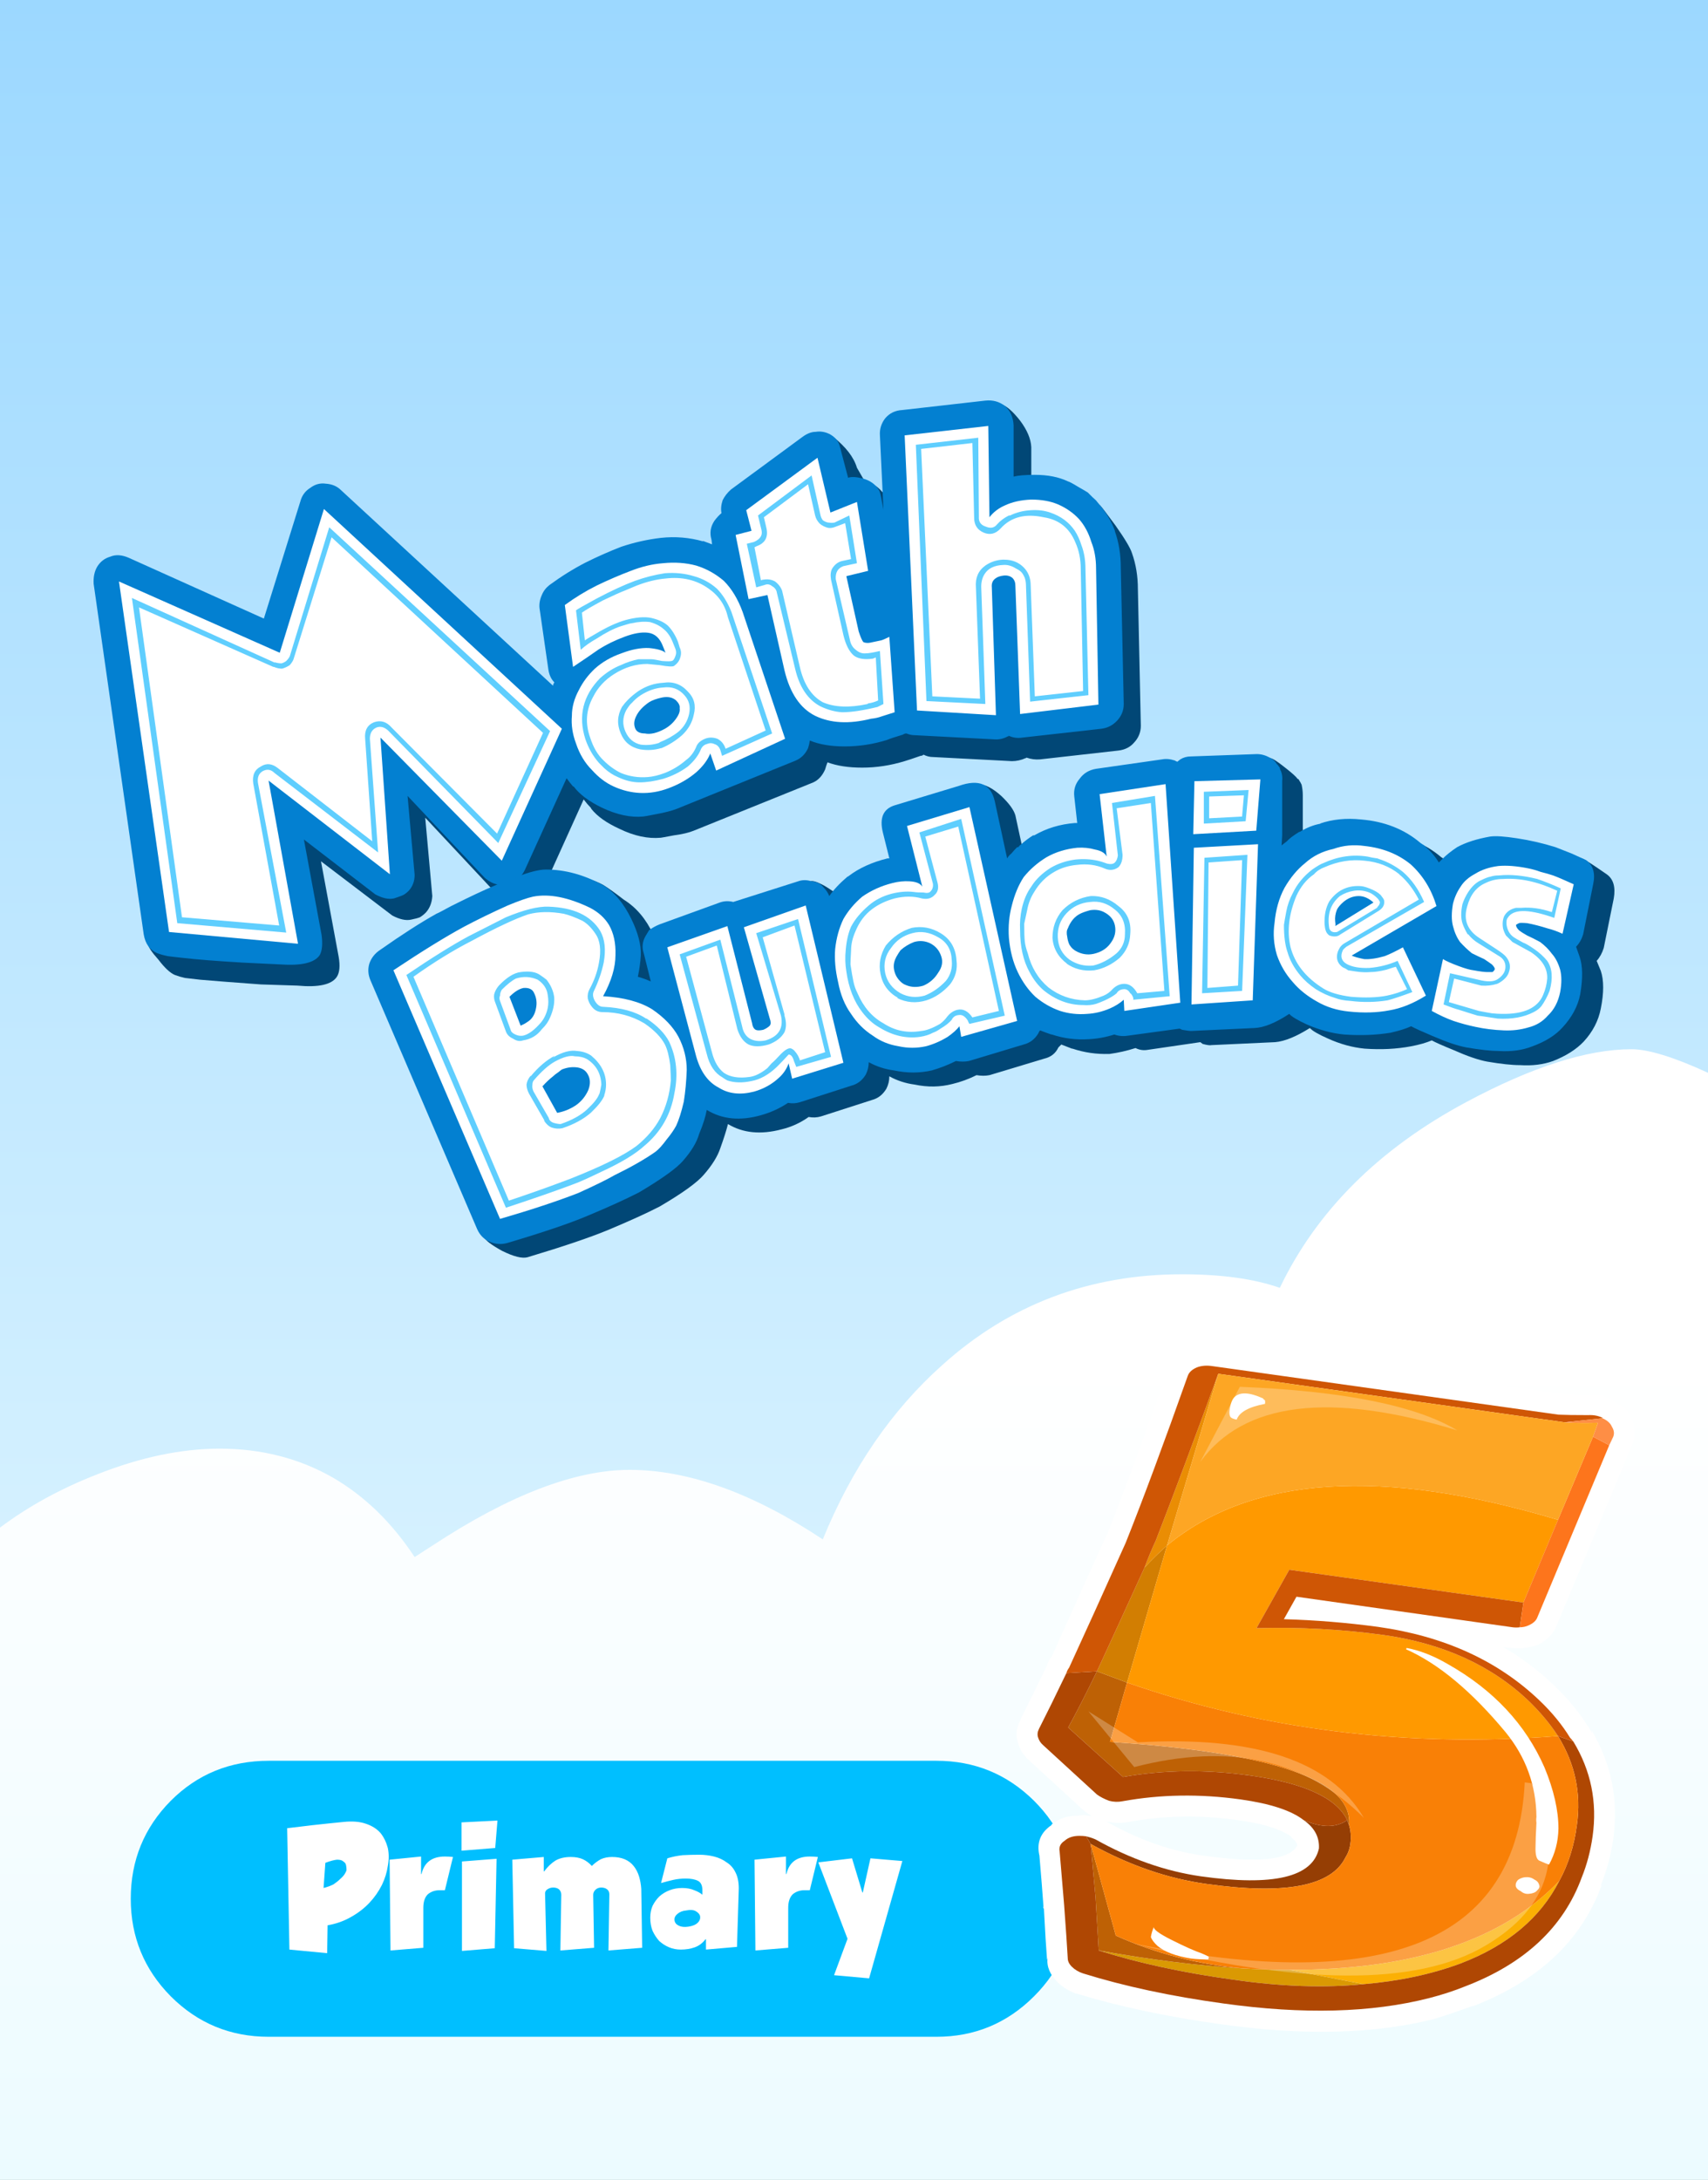 
<svg xmlns="http://www.w3.org/2000/svg" version="1.1" xmlns:xlink="http://www.w3.org/1999/xlink" preserveAspectRatio="none" x="0px" y="0px" width="145px" height="185px" viewBox="0 0 145 185">
<rect x="0" y="0" width="145" height="185" fill="#333333" stroke="none"/>
<defs>
<linearGradient id="Gradient_1" gradientUnits="userSpaceOnUse" x1="72.5" y1="184.988" x2="72.5" y2="0.012" spreadMethod="pad">
<stop  offset="0%" stop-color="#ECFBFF"/>

<stop  offset="100%" stop-color="#9CD8FF"/>
</linearGradient>

<linearGradient id="Gradient_2" gradientUnits="userSpaceOnUse" x1="72.5" y1="185.025" x2="72.5" y2="115.775" spreadMethod="pad">
<stop  offset="0%" stop-color="#ECFBFF"/>

<stop  offset="100%" stop-color="#FFFFFF"/>
</linearGradient>
</defs>

<g id="Layer_1">
<g transform="matrix( 1, 0, 0, 1, 0,0) ">
<g>
<g>
<path fill="url(#Gradient_1)" stroke="none" d="
M 145 185
L 145 0 0 0 0 185 145 185 Z"/>
</g>
</g>
</g>

<g transform="matrix( 1, 0, 0, 1, 0,0) ">
<g>
<g>
<path fill="url(#Gradient_2)" stroke="none" d="
M 145 91.05
Q 140.65 89.05 138.5 89.05 132.85 89.05 124.45 93.55 113.35 99.5 108.65 109.3 105.35 108.15 100.35 108.15 88.55 108.15 80 115.85 73.55 121.6 69.85 130.65 60.95 124.75 53.45 124.75 46.5 124.75 36.75 131.15
L 35.2 132.15
Q 32.3 127.75 28.25 125.4 23.95 122.95 18.65 122.95 13.75 122.95 8.2 125.15 3.6 126.95 0 129.65
L 0 185 145 185 145 91.05 Z"/>
</g>
</g>
</g>

<g transform="matrix( 0.763, 0, 0, 0.763, 0,15) ">
<g>
<g>
<path fill="#00BFFF" stroke="none" d="
M 29.9 176.2
Q 23.45 176.2 19 180.65 14.55 185.15 14.55 191.55 14.55 197.9 19 202.4 23.5 206.9 29.9 206.9
L 104.2 206.9
Q 110.55 206.9 115.05 202.4 119.55 197.9 119.55 191.55 119.55 185.15 115.05 180.65 110.55 176.2 104.2 176.2
L 29.9 176.2 Z"/>
</g>
</g>
</g>

<g transform="matrix( 0.763, 0, 0, 0.763, 0,15) ">
<g>
<g>
<path fill="#FFFFFF" stroke="none" d="
M 96.85 187.05
L 96 190.85 95.95 190.85 94.8 187.05 91.05 187.5 94.3 196 92.8 200.05 96.7 200.4 100.4 187.35 96.85 187.05
M 91 186.9
Q 90.55 186.85 90.1 186.85 87.95 186.85 87.5 188.8
L 87.45 188.8 87.45 186.85 83.95 187.2 84.05 197.3 87.7 197 87.7 192.55
Q 87.7 191.55 88.2 191.05 88.75 190.6 89.5 190.6 89.7 190.6 89.85 190.6 89.95 190.6 90.1 190.6
L 91 186.9
M 78.15 191.1
Q 77.8 190.8 77.25 190.6 76.7 190.35 75.9 190.35 75.15 190.35 74.5 190.6 73.85 190.85 73.35 191.3 72.9 191.75 72.6 192.35 72.35 192.95 72.35 193.65 72.35 194.45 72.6 195.1 72.9 195.75 73.35 196.25 73.85 196.7 74.45 196.95 75.05 197.2 75.75 197.2 76.6 197.2 77.3 196.95 78 196.7 78.5 196.05
L 78.55 196.05 78.55 197.2 82 196.9 82.2 190.4
Q 82.2 189.35 81.85 188.65 81.5 187.9 80.85 187.5 80.25 187.05 79.45 186.85 78.65 186.65 77.8 186.65 76.85 186.65 75.95 186.7 75.05 186.8 74.25 187.05
L 73.55 189.8
Q 74.25 189.6 74.9 189.45 75.55 189.3 76.3 189.3 77.15 189.3 77.65 189.55 78.15 189.8 78.15 190.6
L 78.15 191.1
M 75.55 194.55
Q 75.1 194.35 75.05 193.95 75 193.55 75.35 193.25 75.75 192.9 76.35 192.85 77.05 192.7 77.45 192.95 77.85 193.2 77.9 193.5 77.95 193.9 77.65 194.2 77.3 194.55 76.6 194.65 75.95 194.75 75.55 194.55
M 55.25 187.1
L 51.4 187.4 51.4 197.35 55.05 197.05 55.25 187.1
M 60.5 186.9
L 57 187.2 57.2 197.05 60.8 197.35 60.65 191.1
Q 60.6 190.7 60.9 190.5 61.2 190.3 61.55 190.3 61.95 190.3 62.2 190.5 62.45 190.75 62.45 191.1
L 62.35 197.3 66.1 197 66 191.1
Q 66 190.8 66.25 190.55 66.5 190.3 66.9 190.3 67.3 190.3 67.55 190.5 67.8 190.7 67.8 191.05
L 67.7 197.3 71.45 197 71.35 190.45
Q 71.3 189.7 71.1 189.05 70.9 188.4 70.5 187.9 70.1 187.4 69.5 187.15 68.9 186.9 68.1 186.9 67.4 186.9 66.85 187.15 66.3 187.45 65.85 187.9 65.4 187.4 64.85 187.15 64.3 186.9 63.5 186.9 62.5 186.9 61.8 187.3 61.1 187.75 60.55 188.5
L 60.5 188.5 60.5 186.9
M 50.4 186.9
Q 49.95 186.85 49.5 186.85 47.35 186.85 46.9 188.8
L 46.85 188.8 46.85 186.85 43.35 187.2 43.45 197.3 47.1 197 47.1 192.55
Q 47.1 191.55 47.6 191.05 48.15 190.6 48.9 190.6 49.1 190.6 49.25 190.6 49.35 190.6 49.5 190.6
L 50.4 186.9
M 55.35 182.85
L 51.35 183.05 51.35 186.2 55.1 185.9 55.35 182.85
M 36.75 183.15
Q 35.2 183.3 31.95 183.7
L 32.2 197.2 36.4 197.6 36.45 194.5
Q 37.9 194.25 39.1 193.55 40.25 192.9 41.1 192 41.95 191.1 42.5 190 43 188.95 43.15 187.9 43.35 186.85 43.15 185.9 42.9 184.95 42.35 184.25 41.75 183.55 40.7 183.2 39.7 182.85 38.25 183
L 36.75 183.15
M 38.5 187.8
Q 38.55 188.05 38.55 188.2 38.55 188.35 38.55 188.4 38.5 188.55 38.35 188.8 38.15 189.1 37.85 189.35 37.55 189.65 37.1 189.95 36.6 190.2 36 190.35
L 36.2 187.55
Q 37 187.25 37.5 187.2 38 187.2 38.2 187.4 38.45 187.55 38.5 187.8 Z"/>
</g>
</g>
</g>

<g transform="matrix( 0.763, 0, 0, 0.763, 0,15) ">
<g>
<g>
<path fill="#FFFFFF" stroke="none" d="
M 176.6 135.5
Q 174.6 135.45 173.6 135.35
L 135.25 130
Q 133.55 129.75 132.4 130.3 132.3 130.3 132.25 130.35 130.2 131.15 129.9 132.8 126.05 143.8 123.15 151.1
L 123.15 151.05
Q 119.55 158.95 117.05 164.55 116.65 165 116.45 165.7 114.75 169.2 113.55 171.6
L 113.55 171.7
Q 112.8 172.95 113.3 174.3 113.6 175.35 114.5 176.15
L 120.55 181.7
Q 121 182.05 121.45 182.35 121.3 182.35 121.15 182.3 120.55 182.2 119.95 182.3 118.25 182.3 117.15 183.2 117.05 183.2 117.05 183.25 117 183.25 117 183.35 115.15 184.6 115.65 186.75 115.95 190.25 116.1 192.4 116.05 192.6 116.15 192.65 116.35 196.5 116.5 198.35
L 116.55 198.15
Q 116.4 199.6 117.7 200.85 118.45 201.6 119.7 202.1
L 119.8 202.1
Q 126.85 204.25 135.8 205.5 149.6 207.45 159.65 204.9 161.85 204.2 163.9 203.45
L 163.9 203.5
Q 174.85 199.25 178.2 190.05
L 178.1 190.05
Q 179.1 187.65 179.5 184.9 180.4 178.4 177.1 172.85
L 177.1 173.1
Q 176.9 172.6 176.6 172.25 175.15 169.95 172.95 167.85 170.35 165.35 167.25 163.55
L 168 163.65
Q 168.6 163.7 169.15 163.7 169.9 163.65 170.8 163.4 170.95 163.35 171.1 163.3 172.7 162.5 173.2 161.15
L 181.6 141.05
Q 182.2 139.5 181.5 138.1 181.1 136.95 179.75 136.35 179.5 136.15 179.3 136 178.05 135.35 176.6 135.5
M 125.35 183.05
Q 131.3 181.9 137.7 182.8 141.85 183.35 143.7 184.65
L 143.7 184.75
Q 144.25 185.15 144.35 185.6 143.1 188.05 133.9 186.75 128.45 186 123.1 182.95 124.2 183.2 125.3 183.05
L 125.35 183.05 Z"/>
</g>
</g>
</g>

<g transform="matrix( 0.763, 0, 0, 0.763, 0,15) ">
<g>
<g>
<path fill="#FBB004" stroke="none" d="
M 143.45 199.45
L 151.7 201.05
Q 157.65 200.55 162.5 198.75 170.35 195.75 173.5 189.55 164 199.5 143.45 199.45 Z"/>

<path fill="#DA9903" stroke="none" d="
M 139.35 199.35
L 138.3 199.3
Q 130.9 198.85 122.25 197.3 128.85 199.4 137.25 200.55 145.15 201.7 151.7 201.05
L 143.45 199.45
Q 141.4 199.45 139.35 199.35 Z"/>

<path fill="#BE6105" stroke="none" d="
M 121.9 191.45
Q 122.15 195.45 122.25 197.3 130.9 198.85 138.3 199.3 130.85 198.65 124.15 195.65
L 121.35 185.45
Q 121.7 189.15 121.9 191.45
M 125.4 167.5
Q 123.65 166.85 122.05 166.25 120.2 170.05 118.85 172.5
L 124.95 178
Q 131.8 176.8 139.15 177.85 148.1 179.1 149.9 182.8 149.95 183.05 150.1 183.35 150.8 175.9 123.5 174.1
L 125.4 167.5 Z"/>

<path fill="#D27E02" stroke="none" d="
M 129.85 152.25
Q 128.55 153.4 127.35 154.7 124.25 161.5 122.05 166.25 123.65 166.85 125.4 167.5
L 129.85 152.25 Z"/>

<path fill="#EA8D04" stroke="none" d="
M 128.6 151.7
Q 127.9 153.2 127.35 154.7 128.55 153.4 129.85 152.25
L 135.55 133.15
Q 131.5 144.25 128.6 151.7 Z"/>

<path fill="#953E04" stroke="none" d="
M 120.85 184.6
L 121.35 185.45
Q 127.75 189 134.25 189.9 147.35 191.75 149.7 186.95 150.15 186.25 150.25 185.4 150.4 184.35 150.1 183.35 149.95 183.05 149.9 182.8 148.05 184.1 145.05 182.8 146.85 184.05 146.75 185.95 145.7 190.75 133.6 189.05 127.7 188.2 121.9 184.95 121.45 184.75 120.85 184.6 Z"/>

<path fill="#AF4703" stroke="none" d="
M 118.65 166.45
Q 116.85 170.2 115.6 172.65 115.35 173.15 115.5 173.6 115.65 174.1 116.05 174.45
L 122.05 179.95
Q 122.6 180.35 123.4 180.65 124.15 180.85 124.9 180.7 131.25 179.55 138.05 180.5 143 181.2 145.05 182.8 148.05 184.1 149.9 182.8 148.1 179.1 139.15 177.85 131.8 176.8 124.95 178
L 118.85 172.5
Q 120.2 170.05 122.05 166.25
L 118.65 166.45
M 176 189.15
Q 176.85 187.05 177.2 184.6 178 178.9 175.05 174.05
L 173.35 173.45
Q 176.2 178.05 175.45 183.35 175 186.8 173.5 189.55 170.35 195.75 162.5 198.75 157.65 200.55 151.7 201.05 145.15 201.7 137.25 200.55 128.85 199.4 122.25 197.3 122.15 195.45 121.9 191.45 121.7 189.15 121.35 185.45
L 120.85 184.6
Q 120.5 184.55 120.1 184.55 119.05 184.55 118.45 185.1 117.75 185.55 117.9 186.3 118.2 190 118.4 192.25 118.7 196.3 118.8 198.15 118.8 198.65 119.25 199.1 119.75 199.6 120.5 199.85 127.4 202 136.15 203.2 149.4 205.05 159 202.6 161.15 202.05 163 201.3 172.95 197.5 176 189.15 Z"/>

<path fill="#F98006" stroke="none" d="
M 175.45 183.35
Q 176.2 178.05 173.35 173.45 148.1 175.4 125.4 167.5
L 123.5 174.1
Q 150.8 175.9 150.1 183.35 150.4 184.35 150.25 185.4 150.15 186.25 149.7 186.95 147.35 191.75 134.25 189.9 127.75 189 121.35 185.45
L 124.15 195.65
Q 130.85 198.65 138.3 199.3
L 139.35 199.35
Q 141.4 199.45 143.45 199.45 164 199.5 173.5 189.55 175 186.8 175.45 183.35 Z"/>

<path fill="#FF9900" stroke="none" d="
M 169.5 158.6
L 173.35 149.4
Q 144 140.6 129.85 152.25
L 125.4 167.5
Q 148.1 175.4 173.35 173.45 172.05 171.45 170.1 169.55 163.85 163.6 153.9 162.2 146.95 161.25 139.8 161.45
L 143.45 154.95 169.5 158.6 Z"/>

<path fill="#CF5605" stroke="none" d="
M 168.3 161.35
Q 168.7 161.4 169.1 161.35
L 169.5 158.6 143.45 154.95 139.8 161.45
Q 146.95 161.25 153.9 162.2 163.85 163.6 170.1 169.55 172.05 171.45 173.35 173.45
L 175.05 174.05
Q 174.9 173.85 174.7 173.65 173.35 171.45 171.3 169.5 164.35 162.85 153.3 161.3 148.1 160.6 142.85 160.45
L 144.25 157.95 168.3 161.35
M 178.3 138.1
L 178.3 138.05
Q 177.6 137.7 176.7 137.75 174.5 137.75 173.4 137.7
L 134.9 132.3
Q 133.9 132.15 133.15 132.45 132.35 132.8 132.15 133.4 128.2 144.55 125.25 151.95 121.55 160.2 118.95 165.85 118.75 166.1 118.65 166.45
L 122.05 166.25
Q 124.25 161.5 127.35 154.7 127.9 153.2 128.6 151.7 131.5 144.25 135.55 133.15
L 174.1 138.55 178.3 138.1 Z"/>

<path fill="#FD751C" stroke="none" d="
M 179.05 141.1
L 177.25 140.15 173.35 149.4 169.5 158.6 169.1 161.35
Q 169.6 161.35 170.05 161.15 170.85 160.8 171.05 160.25
L 179.05 141.1 Z"/>

<path fill="#FDA624" stroke="none" d="
M 177.25 140.15
L 177.8 138.6
Q 175.3 138.65 174.1 138.55
L 135.55 133.15 129.85 152.25
Q 144 140.6 173.35 149.4
L 177.25 140.15 Z"/>

<path fill="#FE8E45" stroke="none" d="
M 179.35 139.05
Q 179.1 138.45 178.3 138.1
L 174.1 138.55
Q 175.3 138.65 177.8 138.6
L 177.25 140.15 179.05 141.1 179.5 140.15
Q 179.7 139.6 179.35 139.05 Z"/>
</g>
</g>
</g>

<g transform="matrix( 0.763, 0, 0, 0.763, 0,15) ">
<g>
<g>
<path fill="#FFFFFF" fill-opacity="0.251" stroke="none" d="
M 151.75 182.55
Q 146.2 173.05 126.6 174.15
L 121.1 170.7 126.2 176.9
Q 142.05 172.8 151.75 182.55
M 137.95 134.6
L 133.55 142.95
Q 140.85 132.95 162.15 139.45 155.25 135.3 137.95 134.6
M 165.3 196.75
Q 176.1 190.35 170.4 178.7
L 169.65 178.6
Q 168.35 205.15 126.05 196.5 153.85 203.55 165.3 196.75 Z"/>
</g>
</g>
</g>

<g transform="matrix( 0.763, 0, 0, 0.763, 0,15) ">
<g>
<g>
<path fill="#FFFFFF" stroke="none" d="
M 130.4 196.15
Q 128.2 195.05 128.4 194.65 128.15 195.2 128.05 195.8 128.2 196.25 128.8 196.8 130 197.8 132.55 198.2 133.45 198.3 134.45 198.3 134.45 198.2 134.5 198.05 134.6 198 133.65 197.6 132.6 197.25 130.4 196.15
M 136.9 137.95
Q 137.05 138.15 137.6 138.25 138.05 137 140.75 136.5 140.8 136.15 140.7 136.05 140.55 136 140.55 135.9 138.25 134.85 137.35 135.75 136.95 136.15 136.8 137.25 136.75 137.7 136.9 137.95
M 168.65 190.15
Q 168.75 190.5 169.2 190.7 169.6 191.05 170.1 191 170.75 190.95 171 190.65 171.4 190.3 171.25 190 171.15 189.6 170.7 189.4 170.3 189.1 169.7 189.15 169.25 189.2 168.9 189.45 168.6 189.75 168.65 190.15
M 170.95 182.45
Q 170.9 182.75 170.95 183.1 170.85 184.95 170.85 185.75 170.8 187.05 171.25 187.3 171.7 187.5 171.95 187.6
L 172.35 187.75
Q 173.35 185.95 173.4 183.75 173.4 180.7 171.85 176.95 168.7 169.75 161.1 165.45 158.7 164.05 156.5 163.65
L 156.45 163.8
Q 161.85 166.2 167.5 173 170.9 177.15 170.95 182.45 Z"/>
</g>
</g>
</g>

<g transform="matrix( 1, 0, 0, 1, 0,0) ">
<g>
<g>
<path fill="#014776" stroke="none" d="
M 86.6 35.7
Q 85.7 34.55 85 34.3
L 78.05 36.65
Q 77.2 36.7 76.65 37.3 76.15 37.95 76.15 38.8
L 76.45 45.05 76.3 44.05
Q 76.25 43.75 76.1 43.5 75.65 42.45 74.9 41.75 74.15 40.9 73.5 41
L 72.75 39.7
Q 72.35 38.35 70.7 37.05 70.5 36.9 70.15 36.95 69.7 36.95 69.4 37.15
L 63.55 43.4
Q 63.05 43.75 62.85 44.35 62.65 44.85 62.75 45.4 62.4 45.65 62.1 46.05 61.7 46.8 61.9 47.6
L 61.95 48.05
Q 61.55 47.9 61.15 47.75 59.45 47.25 57.6 47.55 55.9 47.7 54.25 48.25 52.7 48.9 51.2 49.55 49.65 50.35 48.15 51.45 47.7 51.8 47.45 52.35 47.25 52.9 47.3 53.45
L 48 58.7
Q 48.1 59.35 48.55 59.8 48.45 59.9 48.4 60.05
L 30.45 43.4
Q 29.9 42.9 29.15 42.9 28.45 42.8 27.8 43.25 27.2 43.65 27 44.35
L 23.9 54.35 12.45 49.2
Q 11.55 48.85 10.85 49.1 10.15 49.25 9.75 49.95 9.35 50.5 9.45 51.45
L 12.55 80.1
Q 12.6 80.5 13.45 81.45 14.25 82.5 14.85 82.75 15.25 82.9 15.7 83 16.1 83.05 17 83.15 18.7 83.3 22.15 83.55
L 25.25 83.65
Q 27.95 83.9 28.6 82.9 28.95 82.35 28.75 81.2
L 27.25 73.1 33.3 77.7
Q 34.25 78.2 34.9 78.05 35.4 77.95 35.65 77.85 35.9 77.7 36.15 77.45 36.65 76.9 36.7 76.05
L 36.1 69.4 42.6 76.35
Q 43.8 77.35 45.1 76.7 45.7 76.4 46 75.7
L 49.55 67.85
Q 49.85 68.25 50.15 68.55
L 50.2 68.65
Q 50.95 69.6 52.6 70.35 54.45 71.25 56.1 71.1 56.15 71.1 57.2 70.9 58.3 70.75 58.9 70.5
L 69.05 66.4
Q 69.7 66.1 70.05 65.3 70.15 64.95 70.25 64.7 71.45 65.15 73.2 65.15 75 65.15 76.8 64.6 77.15 64.5 78.15 64.15 78.3 64.15 78.4 64.05 78.8 64.25 79.2 64.25
L 85.9 64.6
Q 86.5 64.6 87.05 64.35 87.1 64.35 87.15 64.3 87.7 64.5 88.3 64.45
L 94.95 63.7
Q 95.8 63.6 96.3 63 96.85 62.4 96.85 61.6
L 96.6 50
Q 96.6 48.35 96.1 46.95 95.9 46.3 94.7 44.6 93.6 43.1 93.4 42.9 93.25 42.85 92.6 42.45 91.95 42.1 91.75 41.95 90.6 41.5 89.15 41.8 87.75 42.2 87.55 42.25
L 87.55 37.95
Q 87.5 36.9 86.6 35.7 Z"/>
</g>
</g>
</g>

<g transform="matrix( 1, 0, 0, 1, 0,0) ">
<g>
<g>
<path fill="#0380D1" stroke="none" d="
M 86.05 36.1
Q 86 35.05 85.3 34.45 84.6 33.9 83.65 34
L 76.6 34.8
Q 75.7 34.85 75.15 35.5 74.65 36.15 74.7 36.95
L 75 43.25 74.8 42.2
Q 74.75 41.9 74.65 41.65 74.2 40.85 73.2 40.6 72.4 40.4 72 40.55
L 71.3 37.9
Q 71.15 37.25 70.45 36.85 69.85 36.55 69.25 36.65 68.7 36.65 68.1 37.1
L 62.05 41.55
Q 61.6 41.95 61.35 42.45 61.15 43.05 61.25 43.55 60.95 43.8 60.65 44.2 60.15 44.95 60.4 45.8
L 60.45 46.2
Q 60.05 46.05 59.65 45.9
L 59.7 45.95
Q 57.95 45.45 56.1 45.65 54.4 45.85 52.75 46.4 51.2 47 49.7 47.75 48.15 48.55 46.65 49.65 46.2 50 46 50.5 45.75 51.05 45.8 51.6
L 46.55 56.8
Q 46.65 57.5 47.05 57.9
L 47.05 57.95
Q 46.95 58.05 46.95 58.2
L 28.95 41.6
Q 28.45 41.1 27.65 41.05 26.95 40.95 26.35 41.4 25.7 41.8 25.5 42.55
L 22.4 52.5 10.95 47.35
Q 10.05 46.95 9.35 47.25 8.65 47.45 8.25 48.1 7.9 48.7 7.95 49.55
L 12.2 79.3
Q 12.4 80.5 13.35 80.9 13.75 81.05 14.25 81.15 14.6 81.2 15.55 81.3 17.25 81.5 20.65 81.7
L 23.75 81.85
Q 26.5 82.05 27.15 81.05 27.45 80.5 27.3 79.35
L 25.8 71.25 31.85 75.9
Q 32.75 76.4 33.45 76.25 33.9 76.1 34.15 76 34.4 75.9 34.7 75.6 35.2 75.05 35.2 74.25
L 34.6 67.55 41.15 74.5
Q 42.3 75.5 43.6 74.85 44.2 74.55 44.55 73.85
L 48.1 66.05
Q 48.35 66.4 48.65 66.75
L 48.7 66.75
Q 49.45 67.75 51.1 68.55 53 69.45 54.6 69.3 54.7 69.3 55.7 69.1 56.8 68.9 57.45 68.65
L 67.55 64.55
Q 68.25 64.25 68.6 63.5 68.7 63.2 68.75 62.85 69.95 63.35 71.7 63.35 73.55 63.35 75.3 62.8 75.65 62.65 76.65 62.35 76.8 62.25 76.95 62.25 77.3 62.4 77.7 62.4
L 84.4 62.75
Q 85 62.8 85.55 62.5 85.647 62.5 85.65 62.4
L 85.65 62.45
Q 86.2 62.7 86.8 62.6
L 93.5 61.85
Q 94.3 61.75 94.85 61.15 95.4 60.55 95.4 59.75
L 95.15 48.2
Q 95.15 46.5 94.65 45.1
L 94.65 45.05
Q 94.2 43.8 93.15 42.6 93.05 42.45 92.75 42.2 92.45 41.9 92.35 41.8 92.2 41.7 91.5 41.3 90.85 40.9 90.65 40.85 89.5 40.3 87.85 40.3 86.65 40.3 86.05 40.45
L 86.05 36.1 Z"/>
</g>
</g>
</g>

<g transform="matrix( 1, 0, 0, 1, 0,0) ">
<g>
<g>
<path fill="#FFFFFF" stroke="none" d="
M 33.1 74.2
L 32.3 62.6 42.6 73.05 47.7 61.85 27.5 43.2 23.75 55.4 10.1 49.35 14.35 79.1 25.3 80.1 22.8 66.25 33.1 74.2
M 69.4 38.85
L 63.35 43.3 63.8 45.05 62.45 45.4 63.55 50.85 65.15 50.5 66.6 56.9
Q 67.3 59.8 69.2 60.75 71.15 61.7 73.95 61 74.45 60.95 74.85 60.8 75.3 60.65 75.95 60.45
L 75.5 54.05
Q 75 54.3 74.8 54.35 74.05 54.5 73.85 54.55 73.55 54.6 73.3 54.5 73.15 54.35 72.9 53.6
L 71.85 48.9 73.7 48.45 72.75 42.6 70.5 43.5 69.4 38.85
M 56.3 47.8
Q 54.95 47.9 53.55 48.45 52.1 49 50.65 49.7 49.25 50.4 47.95 51.35
L 48.65 56.6
Q 49.85 55.8 50.85 55.1 51.8 54.5 53 54.05 54.2 53.6 55 53.7 55.9 53.8 56.3 54.9
L 56.5 55.4
Q 56.15 55.1 55.1 55 54.05 54.95 52.75 55.45 51.45 55.9 50.5 56.75 49.65 57.55 49.15 58.55 48.55 59.65 48.55 60.75 48.45 61.9 48.9 63.1 49.35 64.45 50.25 65.35 51.1 66.3 52.1 66.75 53.2 67.25 54.35 67.3 55.55 67.35 56.75 66.9 58.1 66.4 59.1 65.55 59.95 64.8 60.3 63.95
L 60.8 65.4 66.65 62.7 63.05 51.95
Q 62.45 50.3 61.45 49.3 60.4 48.4 59.1 48 57.8 47.65 56.3 47.8
M 54 60.8
Q 54.3 60.15 55.1 59.6 55.5 59.35 56.2 59.2 56.95 59.05 57.4 59.45 57.75 59.8 57.7 60.1 57.75 60.4 57.55 60.75 57.15 61.45 56.45 61.85 55.45 62.4 54.75 62.25 54.05 62.25 53.9 61.75 53.75 61.3 54 60.8
M 85.2 48.85
Q 85.65 48.8 85.95 49.05 86.2 49.3 86.2 49.7
L 86.6 60.6 93.25 59.8 93.05 48.25
Q 93.05 47 92.65 46 92.3 44.85 91.6 44.05 90.85 43.25 89.8 42.8 88.85 42.4 87.55 42.4 86.25 42.45 85.3 42.9 84.5 43.25 84 43.9
L 83.9 36.15 76.8 36.95 77.85 60.3 84.55 60.7 84.2 49.85
Q 84.15 49.35 84.5 49.1 84.75 48.9 85.2 48.85 Z"/>
</g>
</g>
</g>

<g transform="matrix( 1, 0, 0, 1, 0,0) ">
<g>
<g>
<path fill="#5FCEFE" stroke="none" d="
M 24.6 55.7
Q 24.5 55.9 24.3 56.1 24.1 56.25 23.9 56.3 23.6 56.3 23.3 56.2
L 23.35 56.25 11.2 50.75 15.05 78.35 24.3 79.15 21.9 66.45
Q 21.8 65.75 22.3 65.45 22.85 65.15 23.3 65.6
L 32.1 72.35 31.4 62.7
Q 31.4 62 31.95 61.75 32.45 61.55 32.95 62
L 42.3 71.55 46.7 62.05 27.95 44.75 24.6 55.7
M 33.25 61.75
Q 32.6 61 31.75 61.3 30.9 61.65 31 62.7
L 31.6 71.4 23.6 65.2
Q 22.85 64.6 22.15 65.05 21.35 65.45 21.5 66.5
L 23.7 78.55 15.45 77.85 11.8 51.55 23.2 56.6 23.25 56.6
Q 23.6 56.75 23.95 56.75 24.3 56.65 24.6 56.45 24.9 56.1 24.95 55.85
L 28.15 45.6 46.1 62.2 42.2 70.75 33.25 61.75
M 64.65 45
Q 64.8 45.65 64 46
L 63.4 46.15 64.2 49.85 64.9 49.65
Q 65.25 49.5 65.55 49.75 65.9 49.95 65.95 50.3
L 67.5 56.75
Q 68.05 59.1 69.65 59.95 70.6 60.4 71.5 60.45 72.65 60.45 74.5 60
L 75 59.75 74.7 55.25
Q 73.85 55.45 73.5 55.45 73.05 55.5 72.65 55.15 72.25 54.85 72.15 54.3
L 70.95 49.15
Q 70.9 48.3 71.6 48.05
L 72.75 47.8 72.1 43.75 70.85 44.35
Q 70.6 44.4 70.35 44.35
L 70.3 44.35
Q 70.05 44.3 69.85 44.15 69.7 43.95 69.65 43.7
L 68.9 40.35 64.35 43.75 64.65 45
M 65.05 44.75
L 64.85 43.9 68.6 41.1 69.2 43.75
Q 69.3 44.15 69.6 44.45 69.9 44.7 70.3 44.8 70.6 44.85 70.95 44.7
L 71.75 44.4 72.25 47.45 71.55 47.6
Q 71 47.7 70.65 48.25 70.45 48.6 70.55 49.2
L 71.6 53.9
Q 71.9 55.15 72.5 55.65 73.05 56.05 74.1 55.9
L 74.35 55.8 74.55 59.45
Q 74.1 59.65 73.7 59.7
L 73.65 59.75
Q 71.35 60.25 69.85 59.6 68.4 58.8 67.9 56.6
L 66.4 50.15
Q 66.25 49.7 65.8 49.35 65.35 49.1 64.8 49.2
L 64.75 49.2 64.6 49.25 64.05 46.45 64.25 46.35
Q 65.35 45.95 65.05 44.75
M 56.45 48.65
Q 55.15 48.85 53.9 49.3 52.55 49.8 50.65 50.8 49 51.7 48.9 51.8
L 49.3 55.15
Q 49.85 54.65 50.65 54.2 51.8 53.45 52.7 53.15 53.5 52.9 53.6 52.9 54.5 52.7 55.2 52.8 55.9 53 56.35 53.4 56.85 53.8 57.15 54.6
L 57.35 55.1
Q 57.45 55.4 57.35 55.65 57.2 56.1 57 56.1 56.9 56.15 56.2 56.1 55.5 55.95 55.3 55.95 54.55 55.95 54.2 55.95 53.45 56.1 52.7 56.45 51.8 56.8 50.95 57.55 48.75 59.8 49.7 62.75 50.1 63.9 50.85 64.75
L 51.3 65.2
Q 51.85 65.7 52.45 65.95 53.4 66.4 54.3 66.4 55.2 66.4 56.3 66.1 57.45 65.75 58.4 65.05 59.2 64.35 59.5 63.6 59.65 63.25 60 63.15 60.35 63 60.65 63.15 61 63.25 61.15 63.65
L 61.3 64.15 65.55 62.25 62.1 51.95
Q 61.6 50.7 60.85 49.95 60 49.2 58.9 48.9 57.75 48.55 56.45 48.65
M 61.6 63.55
Q 61.4 62.95 60.9 62.7 60.35 62.5 59.85 62.7 59.25 62.95 59.1 63.4 58.8 64.1 58.25 64.5 57.45 65.2 56.45 65.6 55.65 65.9 55 65.95 53.8 66.05 52.7 65.6 51.9 65.2 51.25 64.55 50.5 63.85 50.1 62.6 49.45 60.8 50.35 59.15 50.95 57.95 52.15 57.2 53.5 56.35 54.95 56.35 55 56.35 56 56.45 57.1 56.65 57.25 56.5 57.65 56.2 57.75 55.8 57.9 55.35 57.7 54.95
L 57.55 54.45
Q 57.2 53.6 56.7 53.1 56.25 52.7 55.5 52.5 54.7 52.25 53.4 52.55 52.3 52.8 50.9 53.6 49.85 54.2 49.65 54.35
L 49.4 52
Q 49.8 51.7 51.2 50.95 52.45 50.35 53.1 50.1
L 54.05 49.7
Q 55.35 49.2 56.5 49.1 58.6 48.85 60.15 49.95 61.45 50.85 61.8 52.4
L 65 62 61.6 63.55
M 54.2 58.65
Q 53.7 59 53.3 59.4 53.05 59.65 52.8 60 52.2 61.1 52.7 62.25 53.15 63.35 54.35 63.6 55.25 63.75 56.1 63.5
L 56.15 63.5
Q 57.1 63.1 57.9 62.4 58.7 61.65 58.9 60.65 59.2 59.5 58.4 58.7 57.55 57.75 56.3 57.95 55.2 58 54.2 58.65
M 53.15 60.3
Q 53.45 59.8 53.65 59.65 53.95 59.3 54.4 59 55.35 58.4 56.3 58.35 57.4 58.2 58.1 59 58.7 59.65 58.5 60.6 58.3 61.5 57.6 62.1 56.9 62.65 56 63 56 63.05 55.95 63.05 55.2 63.3 54.4 63.2 53.5 63 53.1 62.1 52.7 61.2 53.15 60.3
M 84.65 44.5
Q 84.3 44.95 83.7 44.7 83.05 44.5 83.1 43.85
L 83.05 37.15 77.75 37.75 78.65 59.5 83.65 59.75 83.3 49.8
Q 83.3 49.15 83.6 48.7 84.05 48 85.15 47.95 85.7 47.9 86.25 48.25 86.55 48.4 86.7 48.55 86.85 48.7 87 49.05 87.1 49.35 87.1 49.7
L 87.45 59.55 92.4 59 92.15 48.3
Q 92.15 47.15 91.8 46.25 91.6 45.6 91.25 45.05 90.5 43.95 89.15 43.5 88.45 43.25 87.55 43.3 86.55 43.35 85.75 43.75 85.7 43.75 85.65 43.75 85.05 44.05 84.65 44.5
M 82.7 43.95
Q 82.7 44.85 83.5 45.2 84.3 45.55 84.95 44.85 86.25 43.4 88.6 43.9 90.55 44.2 91.3 46.05 91.75 47.05 91.75 48.3
L 91.95 58.65 87.85 59.1 87.5 49.7
Q 87.5 48.75 86.9 48.15 86.25 47.5 85.25 47.5
L 85.1 47.5
Q 84.3 47.55 83.65 48 82.75 48.65 82.85 49.85
L 83.2 59.3 79.15 59.1 78.2 38.1 82.55 37.6 82.7 43.95 Z"/>
</g>
</g>
</g>

<g transform="matrix( 1, 0, 0, 1, 0,0) ">
<g>
<g>
<path fill="#014776" stroke="none" d="
M 110.15 66.1
Q 110 65.85 109.1 65.15 108.1 64.35 107.85 64.35
L 102.85 65.45
Q 102.3 65.45 101.95 65.65
L 101.65 65.85
Q 101.6 65.8 101.5 65.75 100.95 65.55 100.35 65.65
L 94.8 66.45
Q 93.9 66.6 93.4 67.3 92.9 68 92.95 68.8
L 93.25 71.05
Q 93.2 71.05 93.05 71.05 91.1 71.25 89.55 72.05
L 89.5 72.1
Q 88.9 72.5 88.45 72.85 88.4 72.85 88.35 72.9 88.3 72.95 88.2 73.05
L 88.15 73.1
Q 88.1 73.1 88.1 73.15 87.85 73.35 87.6 73.65 87.4 73.8 87.25 74.05
L 86.2 69.2
Q 86 68.5 85 67.55 83.95 66.6 83.1 66.55
L 77.75 69.55
Q 76.25 70 76.7 71.9
L 77.25 74
Q 77.15 74.05 77.1 74.1 75.1 74.5 73.8 75.6
L 73.75 75.6
Q 72.75 76.4 72.2 77.25 72 76.9 71.65 76.55 71.15 75.8 70.65 75.6 70.15 75.25 69.75 75.05 69.05 74.7 68.8 74.8
L 64.05 77.7
Q 63.4 77.6 62.9 77.85
L 57.75 79.6
Q 57.2 79.8 56.85 80.2 56.65 80.4 56.55 80.6 56.15 81.4 56.4 82.15
L 57 84.45
Q 56.45 84.25 55.9 84.1 56.15 83.15 56.2 82.3 56.2 80.9 55.45 79.3 54.55 77.35 52.95 76.35 51.85 75.5 51.2 75.1 50 74.45 48.7 74.45 48.35 74.45 47.3 74.85 46.1 75.45 45.5 75.6 44 76.25 42.15 77.05 41.3 77.45 40.05 78.1 38.95 78.7 38.8 78.8 36.8 79.95 34.05 81.75 33.35 82.2 33.1 83 32.9 83.7 33.2 84.4
L 41.1 105
Q 41.25 105.4 42.6 106.15 44.1 106.9 44.8 106.7 49.3 105.35 51.6 104.4 54.35 103.25 56 102.4 58.9 100.7 59.75 99.7 60.8 98.5 61.15 97.45 61.6 96.2 61.8 95.4 63.7 96.55 66.35 95.85 67.6 95.55 68.65 94.8 69.2 94.9 69.7 94.75
L 74.05 93.35
Q 74.8 93.15 75.25 92.4 75.5 91.9 75.5 91.35 76.5 91.9 77.65 92.05 79.3 92.4 80.85 92 81.9 91.75 82.9 91.25 83.5 91.35 84 91.25
L 88.65 89.85
Q 89.5 89.65 89.85 88.9 90 88.75 90.1 88.65 90.5 88.8 91 89
L 91.05 89
Q 92.55 89.5 94.15 89.45
L 94.2 89.45
Q 95.3 89.3 96.4 88.95 96.9 89.2 97.45 89.1
L 101.9 88.45 102.1 88.6
Q 102.65 88.75 102.85 88.7
L 108.25 88.45
Q 109.45 88.35 111.2 87.25 111.5 87.6 112.75 88.15 114.3 88.85 115.85 89 117.95 89.15 119.8 88.8 120.85 88.6 121.55 88.3 122 88.55 123.35 89.1 125.15 89.9 126.25 90.1 128 90.4 129.05 90.4 130.6 90.5 131.85 90.05 133.5 89.4 134.45 88.4 135.6 87.15 135.9 85.6 136.3 83.6 135.9 82.4
L 135.55 81.55
Q 135.95 81.1 136.15 80.45
L 137 76.25
Q 137.25 74.8 136.4 74.2 134.6 72.95 134.3 72.85 132.8 72.35 130.75 72.2 129.1 72.05 128.25 72.2 126.55 72.5 125.45 73.15 124.7 73.6 124.2 74.15 124.05 74.2 123.9 74.45 123.45 73.65 122.65 72.95
L 122.35 72.75
Q 120.3 71 117.3 70.75 115.4 70.55 113.8 71.1
L 113.85 71.1
Q 113 71.25 112.1 71.8
L 112.05 71.8
Q 111.25 72.25 110.95 72.55
L 110.55 72.95 110.6 72.1
Q 110.6 71.45 110.6 71.25
L 110.6 67.5
Q 110.6 67.05 110.5 66.6 110.45 66.5 110.4 66.4 110.3 66.25 110.25 66.15 110.2 66.1 110.15 66.1 Z"/>
</g>
</g>
</g>

<g transform="matrix( 1, 0, 0, 1, 0,0) ">
<g>
<g>
<path fill="#0380D1" stroke="none" d="
M 108.5 64.95
L 108.4 64.85
Q 108.2 64.5 107.8 64.3 107.25 64 106.7 64
L 101.1 64.2
Q 100.6 64.2 100.2 64.45
L 99.95 64.65
Q 99.8 64.6 99.75 64.55 99.15 64.35 98.65 64.45
L 93.05 65.25
Q 92.15 65.4 91.65 66.1 91.1 66.75 91.2 67.6
L 91.45 69.85
Q 91.4 69.85 91.35 69.85 91.3 69.85 91.25 69.85 89.35 70 87.8 70.9 87.75 70.9 87.7 70.9 87.15 71.25 86.7 71.65
L 86.65 71.7
Q 86.55 71.75 86.45 71.9
L 86.35 71.9
Q 86.1 72.15 85.85 72.45 85.65 72.6 85.5 72.85
L 84.45 68
Q 83.95 65.8 81.4 66.7
L 75.95 68.35
Q 74.5 68.8 74.95 70.65
L 75.5 72.85
Q 75.45 72.85 75.35 72.85 73.35 73.35 72.05 74.35 72 74.4 71.95 74.4 70.95 75.25 70.4 76.05 70.25 75.65 69.9 75.3 69.55 74.85 68.9 74.8 68.3 74.6 67.75 74.8
L 62.25 76.55
Q 61.65 76.4 61.1 76.6
L 56 78.45
Q 55.5 78.65 55.1 78.95 54.95 79.2 54.8 79.45 54.4 80.15 54.65 80.9
L 55.25 83.3
Q 54.7 83.05 54.15 82.9 54.35 81.95 54.4 81.1
L 54.4 81.05
Q 54.45 79.75 53.6 78 52.6 75.95 51.15 75.1 48.75 73.8 46.35 73.8 45.45 73.8 43.8 74.45 42.25 75 40.35 75.9 39.6 76.25 38.3 76.9 37.2 77.5 37.05 77.55 35 78.7 32.3 80.6 31.6 81.05 31.35 81.8 31.15 82.5 31.45 83.2
L 40.5 104.3
Q 40.85 105.1 41.6 105.4 42.3 105.7 43.05 105.5 47.6 104.15 49.85 103.2 52.6 102.05 54.25 101.2 57.2 99.45 58 98.5 59.05 97.3 59.35 96.25 59.85 95.05 60 94.2 61.95 95.4 64.6 94.65 65.85 94.3 66.9 93.6 67.4 93.7 67.9 93.55
L 72.25 92.15
Q 73.05 91.95 73.5 91.2 73.75 90.7 73.75 90.15 74.75 90.7 75.9 90.85 77.55 91.2 79.1 90.85 80.15 90.55 81.15 90.05 81.75 90.15 82.25 90.05
L 86.9 88.65
Q 87.7 88.45 88.15 87.7 88.2 87.55 88.3 87.45 88.8 87.65 89.25 87.8
L 89.3 87.8
Q 90.8 88.3 92.4 88.2 93.5 88.15 94.6 87.8 95.15 88 95.75 87.9
L 100.15 87.3 100.35 87.4
Q 100.95 87.5 101.1 87.5
L 106.5 87.25
Q 107.7 87.2 109.45 86.05 109.75 86.4 110.95 86.95 112.55 87.65 114.1 87.8 116.2 87.95 118.05 87.65 119.15 87.4 119.8 87.1 120.25 87.35 121.55 87.9 123.4 88.7 124.5 88.9 126.25 89.2 127.25 89.2 128.85 89.3 130.1 88.8 131.75 88.2 132.65 87.2 133.85 85.9 134.15 84.4 134.5 82.35 134.1 81.2
L 133.8 80.35
Q 134.2 79.95 134.4 79.3
L 135.25 75.05
Q 135.55 73.65 134.65 73 134.55 72.95 133.45 72.45 132.3 72 132.05 71.9 130.45 71.4 128.8 71.15 127.2 70.9 126.5 71 124.8 71.3 123.7 71.9 122.95 72.4 122.45 72.9 122.35 73 122.15 73.2 121.7 72.45 120.9 71.75
L 120.6 71.55
Q 118.55 69.8 115.55 69.55 113.65 69.35 112.05 69.9
L 112.15 69.9
Q 111.25 70.05 110.35 70.6
L 110.3 70.6
Q 109.5 71.1 109.25 71.4
L 108.8 71.75 108.85 70.9
Q 108.85 70.3 108.85 70.05
L 108.85 66.3
Q 108.9 65.85 108.75 65.45 108.65 65.3 108.65 65.15 108.55 65.05 108.5 64.95 Z"/>
</g>
</g>
</g>

<g transform="matrix( 1, 0, 0, 1, 0,0) ">
<g>
<g>
<path fill="#FFFFFF" stroke="none" d="
M 56.65 80.4
L 59.1 89.65
Q 59.65 91.6 61 92.3 62.25 93.1 64 92.65 65.25 92.3 66.15 91.45 66.7 90.95 66.95 90.25
L 67.25 91.55 71.6 90.2 68.4 76.85 63.15 78.7 65.35 86.45
Q 65.5 86.85 65.35 87.05 65.15 87.25 64.8 87.4 64.35 87.5 64.15 87.4 63.9 87.25 63.85 86.85
L 61.75 78.6 56.65 80.4
M 39.4 78.65
Q 37 79.95 33.4 82.35
L 42.45 103.45
Q 46.4 102.3 49.1 101.25 51.3 100.25 52.15 99.75 54.3 98.7 55.65 97.75 56.05 97.45 56.6 96.7 57.1 96.1 57.4 95.55 57.75 94.8 58.05 93.5 58.25 92.25 58.3 90.8 58.3 89.35 57.6 88 56.9 86.7 55.35 85.65 53.8 84.7 51.2 84.55 52.25 82.65 52.25 81.05 52.3 79.55 51.7 78.5 51.15 77.6 50.1 77.05 47.3 75.7 45.25 76.1 44.55 76.25 43.1 76.85 41.1 77.75 39.4 78.65
M 43.25 84.6
Q 43.9 83.95 44.45 83.85 45.15 83.8 45.35 84.3 45.65 84.9 45.5 85.6 45.35 86.4 44.75 86.75 44.55 86.9 44.2 87.05
L 43.25 84.6
M 46.05 92.2
Q 46.5 91.7 46.95 91.35 47.1 91.2 47.4 91 47.7 90.75 47.75 90.75 48.4 90.5 49.05 90.6 49.6 90.7 49.85 91.1 50.25 91.7 49.95 92.5 49.6 93.3 48.9 93.8 48.15 94.3 47.3 94.45
L 46.05 92.2
M 130.8 74
Q 130.25 73.8 129.75 73.7 128.25 73.4 127.2 73.5 126.05 73.65 125.25 74.15 124.4 74.6 124 75.25 123.55 75.9 123.35 76.7 123.15 77.85 123.35 78.6 123.55 79.4 123.95 79.95 124.4 80.45 124.95 80.9 125.55 81.2 126 81.4 126.45 81.7 126.65 81.85 126.9 82.1 126.9 82.25 126.85 82.4 126.7 82.5 126.6 82.5 126.25 82.5 125.9 82.5 125.1 82.35 124.65 82.3 123.85 82 122.9 81.65 122.5 81.4
L 121.55 85.8
Q 122.55 86.35 123.4 86.65 124.3 86.95 125.25 87.15 126.4 87.4 127.65 87.45 128.75 87.5 129.75 87.2 130.75 86.95 131.4 86.2 132.2 85.45 132.45 84.2 132.65 83.1 132.45 82.3 132.2 81.45 131.75 80.95 131.35 80.4 130.75 79.95 130.1 79.6 129.65 79.4 129.2 79.15 128.95 78.95 128.7 78.7 128.7 78.5 128.75 78.45 128.95 78.35 129.05 78.3 129.65 78.35 130.45 78.5 131.4 78.8 132 78.95 132.65 79.25
L 133.6 75.05
Q 133.15 74.85 132.7 74.65 132.25 74.45 131.85 74.3 131.4 74.15 130.8 74
M 81.45 87.1
L 81.6 88 86.35 86.65 82.3 68.5 77 70.1 78.3 75.25
Q 78.05 74.85 77.25 74.8 76.5 74.75 75.75 74.95 74.35 75.3 73.2 76.1 72.2 76.95 71.6 78 71.05 79.15 70.9 80.55 70.8 81.85 71.15 83.35 71.45 84.95 72.25 86.05 73 87.2 74.1 87.9 75.05 88.6 76.3 88.8 77.45 89.05 78.6 88.8 79.55 88.55 80.45 88 81.1 87.55 81.45 87.1
M 77.6 79.95
Q 78.3 79.75 78.95 80.05 79.65 80.4 79.9 81.15 80.15 81.85 79.65 82.55 79.2 83.3 78.4 83.65 77.6 83.9 76.9 83.6 76.6 83.5 76.3 83.15 76.05 82.85 75.95 82.5 75.8 82 75.95 81.55 75.95 81.5 76.1 81.2 76.3 80.85 76.45 80.65 76.95 80.2 77.6 79.95
M 91.45 71.95
Q 90 72.1 88.85 72.75 87.7 73.45 86.9 74.45 86.25 75.45 85.9 76.85 85.55 78.15 85.65 79.6 85.8 81.25 86.4 82.5 87 83.75 87.9 84.6 88.85 85.4 90 85.8 91.1 86.15 92.3 86.05 93.25 86 94.2 85.6 94.9 85.3 95.4 84.85
L 95.45 85.8 100.2 85.1 98.95 66.55 93.35 67.4 93.95 72.7
Q 93.75 72.25 92.95 72.1 92.25 71.9 91.45 71.95
M 91.7 77.55
Q 92 77.4 92.55 77.25 93.2 77.15 93.7 77.4 94.5 77.8 94.65 78.55 94.8 79.3 94.35 79.95 93.9 80.65 93.05 80.9 92.25 81.15 91.5 80.8 91.05 80.6 90.8 80.2 90.65 79.9 90.6 79.5 90.5 79.05 90.65 78.8 91 77.9 91.7 77.55
M 106.8 71.65
L 101.35 71.95 101.15 85.25 106.35 84.9 106.8 71.65
M 107 66.15
L 101.4 66.3 101.3 70.8 106.65 70.5 107 66.15
M 115.85 71.8
Q 114.45 71.6 113.2 72.05 111.8 72.35 110.8 73.25 109.8 74.05 109.05 75.35 108.35 76.65 108.2 78.35 108 79.7 108.4 81.05 108.85 82.35 109.75 83.35 110.55 84.3 111.8 85 113 85.7 114.5 85.85 116.4 86.05 117.95 85.75 119.45 85.5 121.05 84.5
L 119.1 80.4
Q 118.2 80.9 117.55 81.15 116.5 81.45 115.8 81.4 115.05 81.25 114.75 81.1
L 121.95 76.9
Q 121.3 74.75 119.75 73.35 118.15 72.05 115.85 71.8
M 113.35 78.6
Q 113.4 78.55 113.35 78.2 113.3 77.7 113.5 77.2 113.65 76.9 114.05 76.55 114.65 76.05 115.35 76.05 116 76.05 116.6 76.6
L 113.35 78.6 Z"/>
</g>
</g>
</g>

<g transform="matrix( 1, 0, 0, 1, 0,0) ">
<g>
<g>
<path fill="#5FCEFE" stroke="none" d="
M 57.7 81
L 60 89.45
Q 60.35 90.9 61.35 91.45 61.55 91.6 61.75 91.7 62.65 92 63.8 91.75 64.9 91.55 65.95 90.55 66.5 90 66.95 89.5 67.25 89.5 67.4 90.05
L 67.6 90.55 70.55 89.7 67.75 78 64.2 79.2 66.3 86.2
Q 66.65 87.8 65 88.3 64.3 88.45 63.75 88.2 63.15 87.9 63 87.1
L 61.15 79.75 57.7 81
M 60.45 89.35
L 58.25 81.2 60.85 80.25 62.6 87.35
Q 62.9 88.3 63.55 88.65 64.2 88.95 65.25 88.65 66.2 88.3 66.6 87.6 66.85 87 66.6 86.2 66.6 86.15 66.6 86.1
L 64.75 79.55 67.45 78.55 70.05 89.3 67.9 90
Q 67.9 89.9 67.75 89.6 67.6 89.35 67.5 89.25 67.4 89.1 67.2 89 66.9 88.85 66.3 89.45 65.75 90.05 65.5 90.25
L 65.15 90.65
Q 64.35 91.3 63.65 91.4 62.25 91.6 61.45 91.05 60.75 90.5 60.45 89.35
M 39.8 79.45
Q 37.75 80.55 34.5 82.75
L 42.95 102.5
Q 46.45 101.35 48.7 100.5 49.4 100.25 51.05 99.45 53.55 98.3 54.7 97.25 56.8 95.5 57.25 92.8 57.75 90.4 56.8 88.4 56.25 87.35 54.9 86.45
L 54.85 86.45
Q 53.5 85.55 51.2 85.45 50.8 85.45 50.5 84.95 50.25 84.5 50.4 84.15 51 82.9 51.25 81.7 51.55 80.05 50.95 79 49.75 77.05 46.55 76.95 45.25 76.9 42.95 77.85 42.05 78.3 39.8 79.45
M 35.1 82.9
Q 37.7 81.05 40.05 79.85 43.2 78.15 44.85 77.6 46.15 77.25 47.85 77.55 48.5 77.7 49.45 78.15 50.05 78.5 50.55 79.25 51.15 80.1 50.85 81.7 50.65 82.85 50.05 83.95 49.85 84.3 49.9 84.75 50 85.15 50.25 85.45 50.6 85.9 51.15 85.9 53.1 85.9 54.7 86.85 55.95 87.7 56.45 88.65 56.75 89.25 56.9 90.4 56.95 91.35 56.95 91.7 56.8 93.45 56.05 94.9 55.35 96.2 54.05 97.25 52.45 98.45 48.4 100.05 45.9 101 43.2 101.9
L 35.1 82.9
M 46.95 89.75
L 47.1 89.6
Q 46.05 90.15 45.05 91.35
L 45.05 91.3
Q 44.75 91.65 44.7 92.05 44.7 92.4 44.9 92.8
L 46.25 95.15 46.15 95.05
Q 46.45 95.55 46.85 95.7 47.3 95.85 47.75 95.75 49.209 95.264 50.15 94.45 50.176 94.426 50.2 94.4 51.057 93.583 51.3 93
L 51.3 92.95
Q 51.45 92.5 51.45 92.05 51.45 90.65 50.2 89.6 49.7 89.25 49 89.2 48.15 89.05 46.95 89.75
M 48.8 89.65
Q 49.4 89.65 49.85 89.9 51 90.65 51.05 92.05 51 92.4 50.9 92.8
L 50.85 92.9
Q 50.65 93.4 49.9 94.1
L 49.85 94.15
Q 49.05 94.9 47.6 95.4 47.35 95.4 47 95.3 46.7 95.2 46.6 94.95
L 46.6 94.9 45.3 92.65
Q 45.15 92.35 45.2 92.05 45.2 91.8 45.35 91.65 46.3 90.55 47.1 90.1 48.2 89.5 48.8 89.65
M 41.95 84.4
Q 41.9 84.75 42.05 85.1
L 42.95 87.55
Q 43.1 87.95 43.55 88.15 44 88.45 44.4 88.3 45.4 88.15 46 87.35
L 46.05 87.3
Q 46.5 86.85 46.7 86.35 47.1 85.45 47.05 84.65 46.95 83.85 46.4 83.15 46.15 82.95 45.85 82.75 45.3 82.35 44.2 82.5 43.35 82.6 42.35 83.65 42.05 84 41.95 84.4
M 42.6 84
Q 43.3 83.3 43.8 83.05 44.75 82.75 45.65 83.15 46.4 83.65 46.5 84.45 46.6 85.05 46.5 85.55 46.35 86.25 45.95 86.75 45.1 87.75 44.4 87.9 44.05 87.95 43.75 87.8 43.4 87.65 43.35 87.4
L 42.45 84.95
Q 42.35 84.7 42.45 84.5 42.45 84.25 42.6 84
M 131.65 77.8
L 131.95 77.9 132.5 75.4
Q 131.4 74.9 130.5 74.6 128.7 74.15 127.25 74.3 126.85 74.3 126.55 74.4 126.25 74.45 125.75 74.7 125.15 74.95 124.65 75.7 124.3 76.25 124.15 76.75 123.95 77.7 124.15 78.35 124.3 78.8 124.6 79.3
L 124.65 79.3
Q 125 79.75 125.5 80.05
L 127.35 81.2
Q 127.85 81.55 127.8 82.15 127.75 82.7 127.15 83.1 126.65 83.45 125.5 83.15 123.55 82.7 123.1 82.6
L 122.55 85.25
Q 123.45 85.6 123.85 85.7 125.1 86.1 125.45 86.2 125.55 86.2 127.15 86.45 128.95 86.55 130.2 85.9 130.6 85.7 130.85 85.4 131.25 84.85 131.55 84.1 132 82.5 131.35 81.55 130.9 81 130.25 80.55 129.6 80.1 129.3 80 128.65 79.65 128.45 79.5 128 79.15 127.9 78.5 127.85 78.05 128 77.9 128.65 76.8 131.65 77.8
M 132.2 75.6
L 131.75 77.4 131.7 77.4
Q 130.35 76.95 129.15 77.05
L 128.7 77.05
Q 128 77.2 127.7 77.75 127.5 78.2 127.6 78.8 127.7 79.15 127.85 79.4 128.05 79.6 128.4 79.95
L 129.95 80.8
Q 131.4 81.75 131.35 83.05 131.3 83.75 131 84.45 130.3 86.1 127.5 86.05 127.15 86.05 126.65 86 126.05 85.9 125.55 85.8
L 123 85.05 123.45 83.05 125.75 83.65
Q 126.45 83.7 127.1 83.5 127.35 83.4 127.65 83.15 128 82.85 128.1 82.5 128.35 81.8 127.85 81.2 127.7 81 127.1 80.6
L 125.65 79.65
Q 124.05 78.65 124.55 76.95 124.95 75.45 126.1 74.95 126.8 74.6 127.6 74.6 129.75 74.45 132.2 75.6
M 81.95 86.35
Q 82.05 86.45 82.15 86.6 82.25 86.85 82.3 86.9
L 85.3 86.2 81.6 69.5 78.05 70.65 79.2 75
Q 79.25 75.4 79 75.65 78.85 75.85 78.4 75.75 77.85 75.75 77.55 75.7 76.7 75.6 75.7 75.85 74.55 76.15 73.75 76.85 72.75 77.7 72.25 78.65 71.9 79.45 71.8 80.6 71.7 81.55 71.85 82.45 72.15 84.55 73.2 85.9 73.85 86.75 74.65 87.2 76.35 88.25 78.1 88 78.75 87.9 79.2 87.65 79.5 87.55 79.85 87.3 80.45 86.95 80.8 86.55 80.85 86.4 81.05 86.25 81.25 86.15 81.4 86.15 81.7 86.1 81.95 86.35
M 82.55 86.35
Q 82 85.55 81.3 85.7 80.8 85.8 80.4 86.3 80.15 86.65 79.8 86.9 78.85 87.45 78.2 87.5 76.45 87.8 75 86.85 73.55 86.05 72.8 84.3 72.55 83.8 72.45 83.3 72.35 82.85 72.2 81.85 72.2 81.55 72.25 80.7 72.25 79.9 72.6 79.1 73.1 77.85 74.05 77.15 74.85 76.55 75.95 76.25 77.2 75.95 78.25 76.25 78.95 76.4 79.35 75.95 79.75 75.6 79.6 74.95
L 78.55 71 81.35 70.15 84.8 85.8 82.55 86.35
M 79.85 79.2
Q 78.7 78.5 77.4 78.75 76.1 79.15 75.2 80.25 74.5 81.4 74.75 82.65 75 84 76.25 84.7
L 76.15 84.7
Q 77.35 85.3 78.65 84.9 79.75 84.55 80.65 83.55 81.35 82.65 81.2 81.5 81.1 79.95 79.85 79.2
M 77.45 79.2
Q 78.55 78.9 79.65 79.55 80.75 80.15 80.8 81.5 80.9 82.5 80.3 83.25 79.5 84.1 78.5 84.5 77.4 84.8 76.45 84.3 75.4 83.7 75.15 82.6 74.9 81.4 75.65 80.45 76.3 79.5 77.45 79.2
M 93.2 73.05
Q 92.3 72.85 91.3 72.95 90.15 73.1 89.2 73.65 88.1 74.35 87.55 75.25 87 76 86.75 77.1 86.55 78 86.6 78.95 86.6 81.05 87.4 82.5 87.9 83.45 88.6 84.05 90.15 85.3 91.95 85.3 92.55 85.35 93.05 85.2 93.35 85.1 93.8 84.9 94.45 84.6 94.8 84.3 94.9 84.1 95.15 84 95.3 83.95 95.45 83.95 95.75 83.95 95.95 84.3 96.05 84.35 96.15 84.55 96.25 84.75 96.2 84.85
L 99.3 84.55 98.05 67.55 94.4 68.15 94.9 72.6
Q 94.85 73 94.65 73.2 94.45 73.4 94 73.3 93.45 73.1 93.2 73.05
M 93.75 73.7
Q 94.4 74 94.95 73.6 95.3 73.25 95.3 72.55
L 94.8 68.6 97.7 68.15 98.85 84.1 96.55 84.3
Q 96.1 83.5 95.45 83.5 94.9 83.5 94.45 83.95 94.15 84.3 93.7 84.5 92.75 84.9 92.1 84.9 90.35 84.85 89 83.8 87.7 82.7 87.25 80.9 87.05 80.35 87 79.9 86.95 79.45 86.95 78.4 87 78.15 87.2 77.25 87.35 76.4 87.8 75.7 88.45 74.6 89.5 74 90.35 73.5 91.45 73.4 92.7 73.25 93.75 73.7
M 95.95 79.3
Q 96.1 77.75 94.95 76.9 93.9 76 92.6 76.05 91.2 76.25 90.2 77.25 89.35 78.25 89.35 79.6 89.45 80.95 90.6 81.8
L 90.5 81.75
Q 91.55 82.5 92.9 82.35 94.05 82.15 95.05 81.3 95.9 80.45 95.95 79.3
M 94.65 77.2
Q 95.6 77.95 95.5 79.3 95.5 80.25 94.8 80.9 93.85 81.7 92.8 81.95 91.7 82.05 90.8 81.45 89.85 80.75 89.8 79.55 89.75 78.35 90.55 77.5 91.35 76.65 92.55 76.55 93.7 76.4 94.65 77.2
M 117.05 72.9
Q 116.95 72.85 116.9 72.85 116.5 72.8 116.1 72.7 114.2 72.4 112.35 73.25 112.05 73.35 111.4 73.8 110.3 74.65 109.75 75.8 109.35 76.55 109.2 77.35 109.05 78.15 109 78.5 109 79.95 109.3 80.8 109.6 81.85 110.4 82.8 110.9 83.4 111.7 83.95 112.5 84.45 113.35 84.7 113.85 84.9 114.65 84.95 116.25 85.15 117.8 84.9 118.55 84.7 119.9 84.2
L 118.65 81.55
Q 117.5 82.05 116.25 82.15 115 82.2 114.3 81.8 113.65 81.4 114 80.65 114.05 80.55 114.3 80.35
L 120.9 76.55
Q 120.2 74.95 119.1 74 118.15 73.25 117.05 72.9
M 115.85 73.05
Q 117.55 73.2 118.8 74.2 118.8 74.25 118.9 74.3 119.8 75.1 120.45 76.35
L 114.15 80.05
Q 113.8 80.25 113.65 80.6 113.5 80.9 113.5 81.2 113.5 81.75 114 82.1 114.25 82.2 114.45 82.35 114.5 82.35 115.1 82.45 115.75 82.55 116.35 82.5 116.9 82.5 117.7 82.3 118.3 82.1 118.5 82.05
L 119.45 83.95
Q 118.7 84.3 117.75 84.5 116.5 84.75 114.7 84.6 113.15 84.4 112.35 83.9 110.1 82.5 109.55 80.35 109.1 78.35 110.05 76.05 110.6 74.85 111.55 74.2 111.9 73.8 112.45 73.6 114.15 72.85 115.85 73.05
M 117.05 77.3
Q 117.6 76.95 117.5 76.4 117.45 76.25 117.2 75.95 116.9 75.65 116.25 75.4 115.75 75.2 115.4 75.2 113.8 75.15 112.85 76.5 112.4 77.3 112.45 78.45 112.5 79.1 112.75 79.3 112.8 79.4 113.05 79.45 113.5 79.55 113.8 79.3
L 117.05 77.3
M 117.15 76.55
Q 117.15 76.7 117.05 76.85 116.95 76.95 116.9 77.05
L 113.6 79.05 113.5 79.1
Q 113 79.2 112.85 78.8 112.55 77.05 113.75 76.05 114.3 75.7 114.95 75.6 115.6 75.5 116.25 75.75 116.6 75.9 116.95 76.25 117.05 76.35 117.15 76.55
M 105.9 72.55
L 102.25 72.8 102.05 84.3 105.45 84.1 105.9 72.55
M 102.6 73.2
L 105.45 73 105.1 83.65 102.5 83.85 102.6 73.2
M 106 67.05
L 102.2 67.2 102.2 69.9 105.75 69.7 106 67.05
M 102.65 67.6
L 105.6 67.5 105.45 69.25 105.45 69.3 102.65 69.45 102.65 67.6 Z"/>
</g>
</g>
</g>
</g>
</svg>
